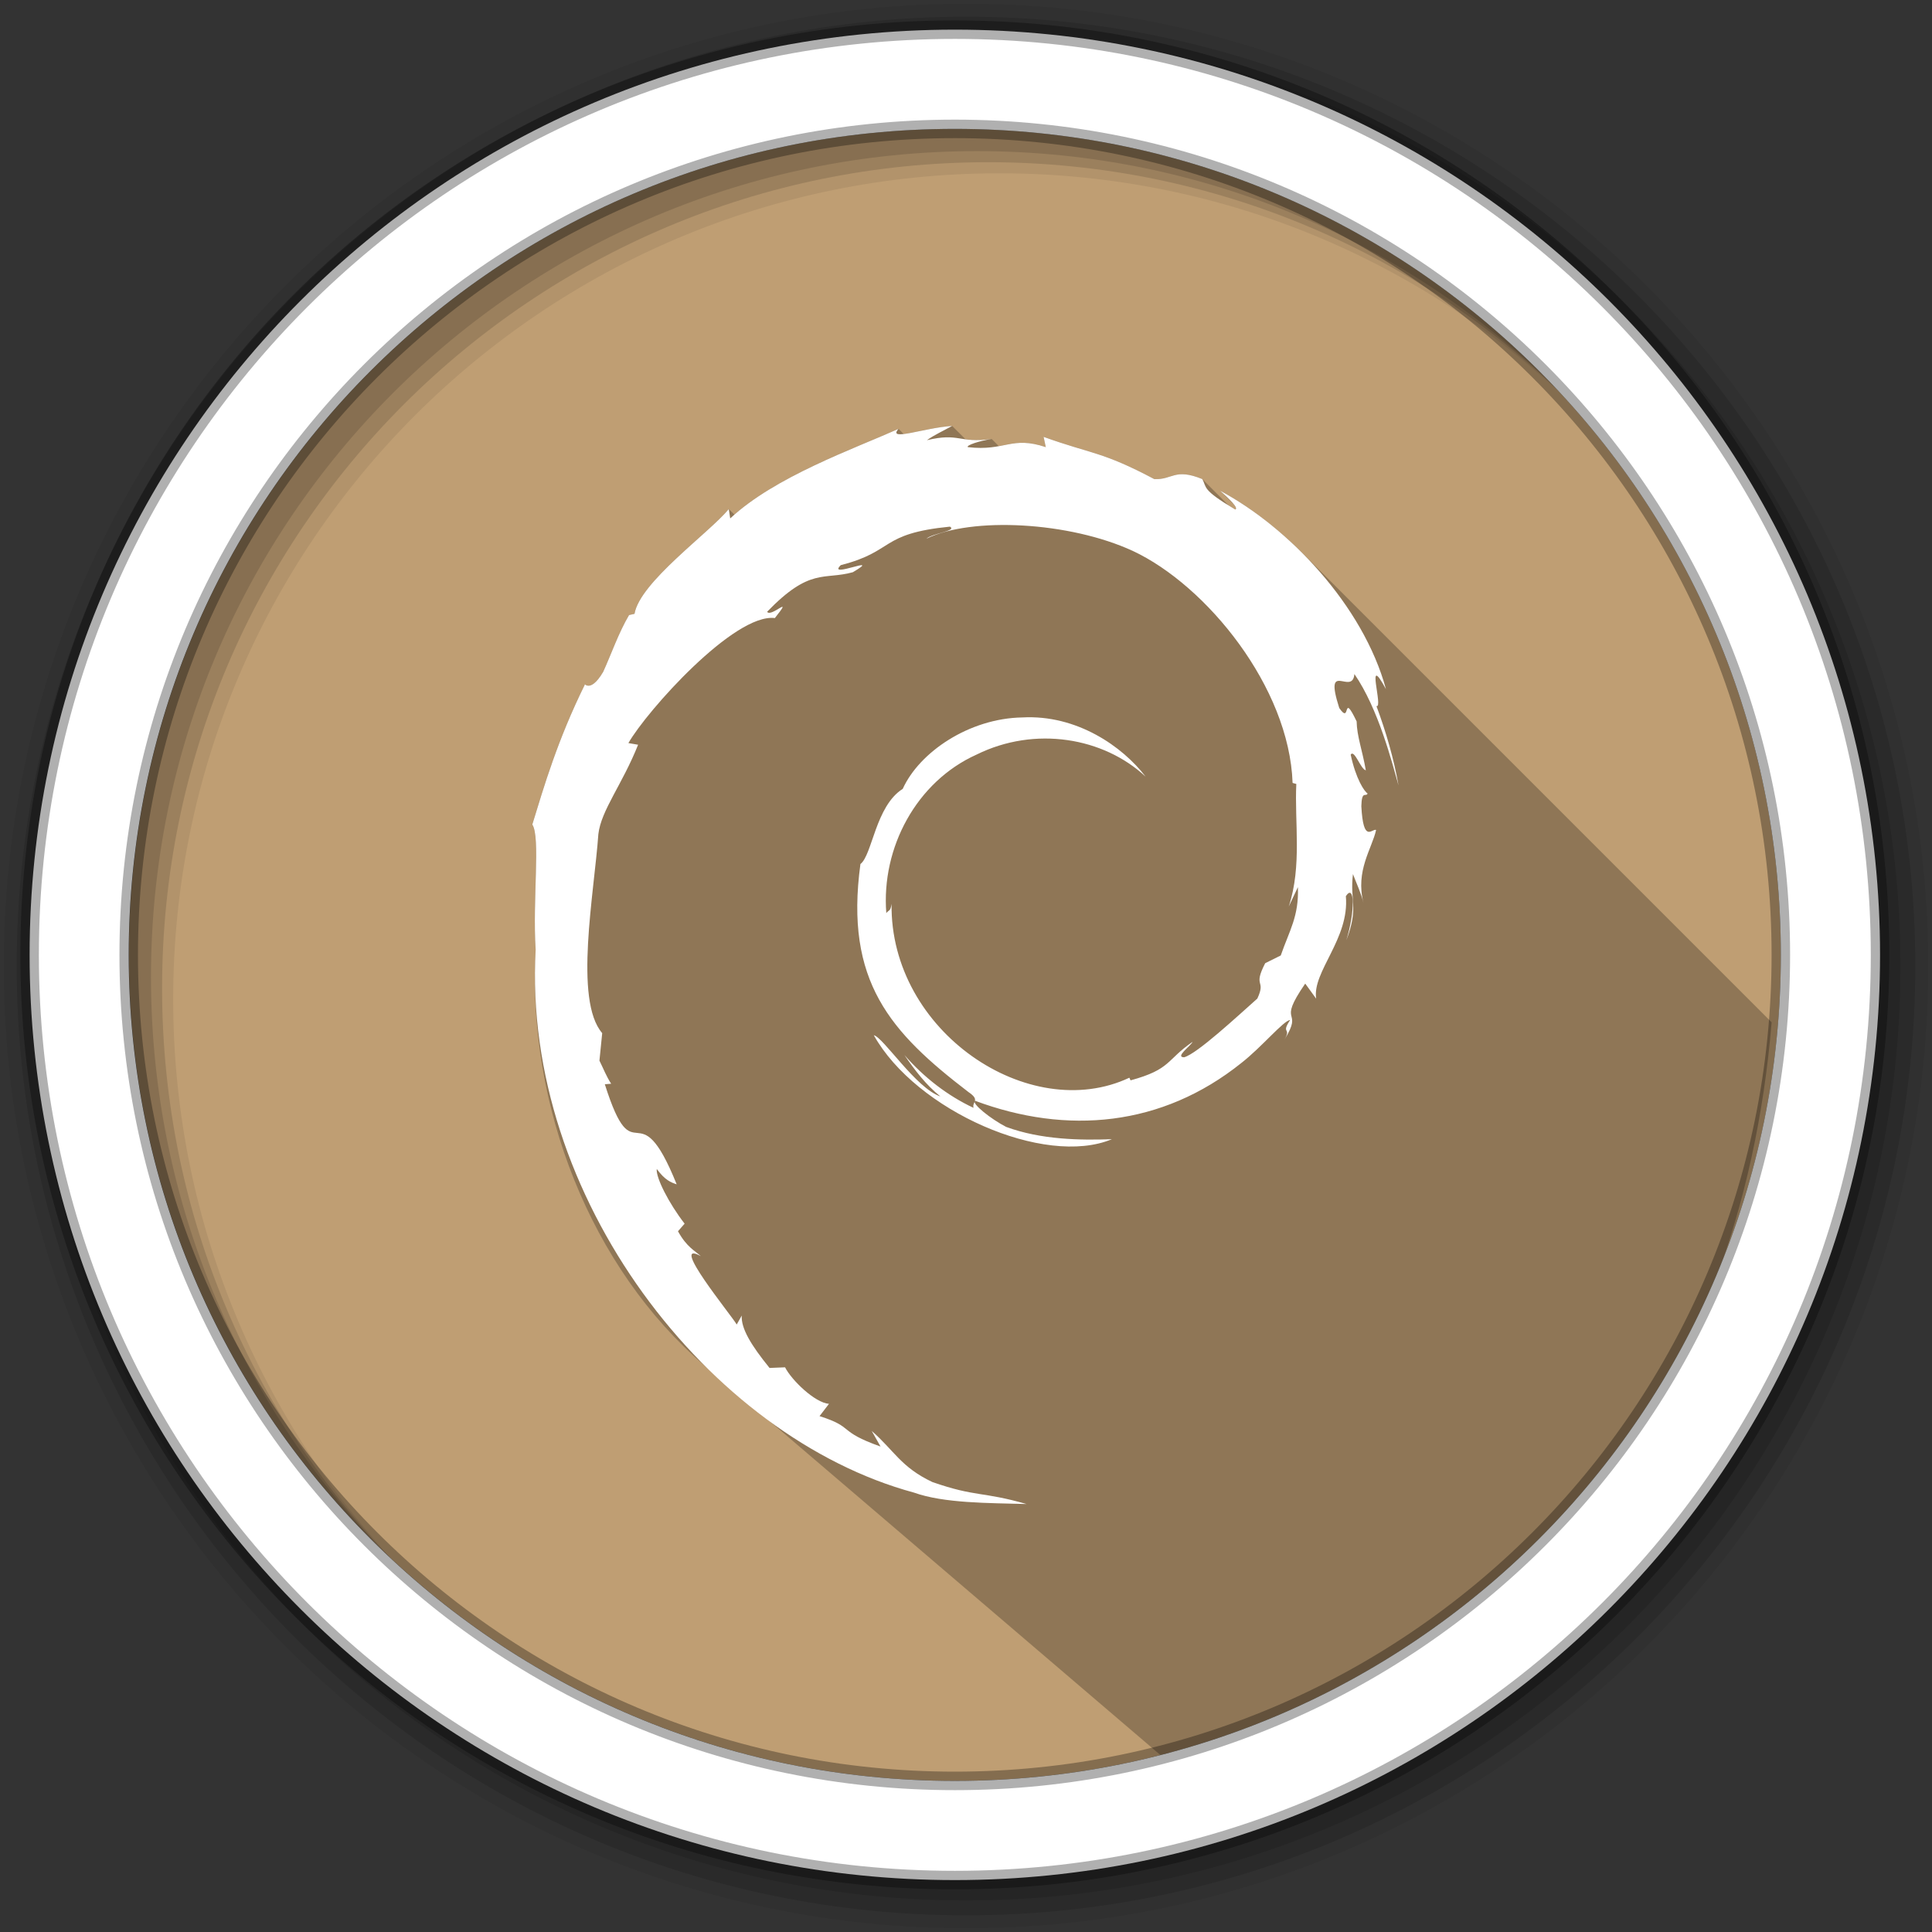 <?xml version="1.0" encoding="UTF-8" standalone="no"?>
<svg xmlns:dc="http://purl.org/dc/elements/1.1/" xmlns:cc="http://creativecommons.org/ns#" xmlns:rdf="http://www.w3.org/1999/02/22-rdf-syntax-ns#" xmlns:svg="http://www.w3.org/2000/svg" xmlns="http://www.w3.org/2000/svg" xmlns:sodipodi="http://sodipodi.sourceforge.net/DTD/sodipodi-0.dtd" xmlns:inkscape="http://www.inkscape.org/namespaces/inkscape" height="512" viewBox="0 0 512 512" width="512" version="1.1" id="svg2" inkscape:version="0.91 r" sodipodi:docname="gdeb.svg">
<rect x="0" y="0" width="512" height="512" fill="#333333" stroke="none"/>
<defs id="defs17" />
<sodipodi:namedview pagecolor="#ffffff" bordercolor="#666666" borderopacity="1" objecttolerance="10" gridtolerance="10" guidetolerance="10" inkscape:pageopacity="0" inkscape:pageshadow="2" inkscape:window-width="1680" inkscape:window-height="1022" id="namedview15" showgrid="false" inkscape:zoom="1.3037281" inkscape:cx="373.94114" inkscape:cy="244.919" inkscape:window-x="1680" inkscape:window-y="0" inkscape:window-maximized="1" inkscape:current-layer="svg2" />
<path style="fill:#BF9E73;fill-rule:evenodd;fill-opacity:1" inkscape:connector-curvature="0" d="m 471.95,253.05 c 0,120.9 -98.01,218.9 -218.9,218.9 -120.9,0 -218.9,-98.01 -218.9,-218.9 0,-120.9 98.01,-218.9 218.9,-218.9 120.9,0 218.9,98.01 218.9,218.9" id="path6" />
<path style="fill-opacity:0.067;fill-rule:evenodd" inkscape:connector-curvature="0" d="M 256,1 C 115.17,1 1,115.17 1,256 1,396.83 115.17,511 256,511 396.83,511 511,396.83 511,256 511,115.17 396.83,1 256,1 m 8.827,44.931 c 120.9,0 218.9,98 218.9,218.9 0,120.9 -98,218.9 -218.9,218.9 -120.9,0 -218.93,-98 -218.93,-218.9 0,-120.9 98.03,-218.9 218.93,-218.9" id="path8" />
<g style="fill-opacity:0.129;fill-rule:evenodd" id="g10">
<path inkscape:connector-curvature="0" d="m 256,4.433 c -138.94,0 -251.57,112.63 -251.57,251.57 0,138.94 112.63,251.57 251.57,251.57 138.94,0 251.57,-112.63 251.57,-251.57 C 507.57,117.063 394.94,4.433 256,4.433 m 5.885,38.556 c 120.9,0 218.9,98 218.9,218.9 0,120.9 -98,218.9 -218.9,218.9 -120.9,0 -218.93,-98 -218.93,-218.9 0,-120.9 98.03,-218.9 218.93,-218.9" id="path12" />
<path inkscape:connector-curvature="0" d="m 256,8.356 c -136.77,0 -247.64,110.87 -247.64,247.64 0,136.77 110.87,247.64 247.64,247.64 136.77,0 247.64,-110.87 247.64,-247.64 C 503.64,119.226 392.77,8.356 256,8.356 m 2.942,31.691 c 120.9,0 218.9,98 218.9,218.9 0,120.9 -98,218.9 -218.9,218.9 -120.9,0 -218.93,-98 -218.93,-218.9 0,-120.9 98.03,-218.9 218.93,-218.9" id="path14" />
</g>
<path inkscape:connector-curvature="0" style="opacity:0.25" id="path83038" d="m 252.318,112.873 c -4.45,0.27 -9.96,1.8 -12.84,2.14 l -1.36,-1.37 c -11.46,5.12 -31.55,12.24 -43.5,22.73 l -1.48,-1.47 c -5.4,6.48 -23.54,19.35 -24.99,27.76 l -1.44,0.33 c -2.81,4.76 -4.63,10.14 -6.86,15.04 -3.01,5.13 -4.71,3.47 -4.93,3.24 -0.04,-0.04 -0.03,-0.03 0.02,0.07 0.02,0.03 0.03,0.05 0.05,0.08 -7.23,14.66 -10.83,26.97 -13.93,37.07 2.21,3.3 0.03,19.88 0.89,33.16 -2.29,41.49 14.633,84.478 44.77,110.23 L 307.959,465.482 c 95.37,-18.2 153.439,-95.969 161.539,-194.559 l -124.56,-124.56 c -6.8,-6.79 -14.33,-12.44 -21.61,-16.33 l 3.7,3.69 c 0.49,0.65 0.71,1.14 0.33,1.3 -0.67,-0.4 -1.2,-0.73 -1.75,-1.07 l -7,-7.01 c -7.36,-2.99 -7.85,0.25 -12.72,0.01 -13.88,-7.36 -16.55,-6.58 -29.33,-11.19 l 0.58,2.72 c -5.88,-1.96 -8.62,-0.94 -12.44,-0.25 l -1.9,-1.9 c -3.26,0.43 -5.26,0.3 -6.93,0.08 z" sodipodi:nodetypes="cccccccccccccsccccccccccccccc" />
<path inkscape:connector-curvature="0" style="fill:#ffffff" id="path66" d="m 343.958,235.123 c 0.287,7.71 -2.249,11.454 -4.544,18.085 l -4.126,2.052 c -3.373,6.554 0.34,4.161 -2.081,9.371 -5.271,4.681 -15.974,14.643 -19.4,15.556 -2.505,-0.028 1.694,-2.955 2.243,-4.088 -7.048,4.837 -5.657,7.262 -16.44,10.208 l -0.313,-0.703 c -26.579,12.509 -63.505,-12.275 -63.022,-46.087 -0.283,2.144 -0.803,1.609 -1.395,2.47 -1.371,-17.393 8.035,-34.864 23.902,-42.005 15.518,-7.678 33.709,-4.532 44.815,5.836 -6.101,-7.996 -18.256,-16.475 -32.65,-15.69 -14.107,0.229 -27.309,9.193 -31.712,18.927 -7.224,4.547 -8.066,17.537 -11.213,19.92 -4.241,31.144 7.968,44.597 28.622,60.424 3.242,2.189 0.914,2.525 1.345,4.19 -6.86,-3.21 -13.141,-8.061 -18.31,-13.999 2.744,4.011 5.704,7.91 9.525,10.974 -6.474,-2.186 -15.119,-15.678 -17.636,-16.221 11.153,19.967 45.241,35.025 63.098,27.553 -8.265,0.304 -18.759,0.169 -28.039,-3.261 -3.908,-2.007 -9.202,-6.159 -8.255,-6.934 24.366,9.097 49.535,6.886 70.608,-10.01 5.367,-4.18 11.225,-11.286 12.92,-11.379 -2.55,3.835 0.44,1.844 -1.523,5.23 5.336,-8.619 -2.326,-3.51 5.52,-14.882 l 2.897,3.989 c -1.085,-7.16 8.886,-15.846 7.872,-27.161 2.288,-3.459 2.55,3.727 0.126,11.685 3.366,-8.83 0.888,-10.249 1.752,-17.537 0.929,2.451 2.163,5.052 2.792,7.643 -2.195,-8.532 2.244,-14.369 3.347,-19.33 -1.089,-0.478 -3.386,3.772 -3.915,-6.305 0.104,-4.378 1.224,-2.295 1.659,-3.373 -0.856,-0.497 -3.111,-3.852 -4.481,-10.287 0.987,-1.516 2.655,3.921 4.008,4.142 -0.871,-5.115 -2.368,-9.018 -2.432,-12.946 -3.957,-8.265 -1.4,1.103 -4.604,-3.548 -4.212,-13.128 3.491,-3.048 4.014,-9.008 6.375,9.238 10.01,23.565 11.685,29.501 -1.275,-7.234 -3.335,-14.245 -5.852,-21.026 1.944,0.817 -3.124,-14.879 2.525,-4.483 -6.028,-22.161 -25.775,-42.866 -43.954,-52.58 2.218,2.033 5.022,4.585 4.021,4.987 -9.043,-5.377 -7.454,-5.801 -8.75,-8.074 -7.355,-2.997 -7.847,0.244 -12.713,0.009 -13.88,-7.364 -16.554,-6.583 -29.331,-11.19 l 0.583,2.718 c -9.193,-3.064 -10.713,1.155 -20.645,0.009 -0.602,-0.47 3.185,-1.71 6.305,-2.16 -8.89,1.174 -8.475,-1.755 -17.177,0.318 2.141,-1.502 4.413,-2.502 6.698,-3.779 -7.246,0.442 -17.308,4.218 -14.207,0.776 -11.822,5.278 -32.822,12.684 -44.607,23.732 l -0.37,-2.476 c -5.399,6.481 -23.546,19.357 -24.991,27.758 l -1.445,0.332 c -2.805,4.758 -4.627,10.147 -6.855,15.039 -3.673,6.264 -5.387,2.413 -4.864,3.396 -7.227,14.653 -10.823,26.964 -13.922,37.068 2.209,3.303 0.028,19.882 0.887,33.162 -3.625,65.557 46.007,129.19 100.26,143.89 7.952,2.847 19.775,2.748 29.832,3.029 -11.864,-3.396 -13.396,-1.797 -24.96,-5.827 -8.338,-3.931 -10.163,-8.414 -16.073,-13.543 l 2.339,4.132 c -11.583,-4.101 -6.735,-5.074 -16.165,-8.058 l 2.498,-3.257 c -3.755,-0.287 -9.946,-6.325 -11.637,-9.678 l -4.11,0.169 c -4.934,-6.082 -7.566,-10.48 -7.371,-13.88 l -1.328,2.368 c -1.502,-2.581 -18.16,-22.842 -9.515,-18.123 -1.605,-1.462 -3.74,-2.384 -6.053,-6.593 l 1.758,-2.008 c -4.151,-5.352 -7.652,-12.208 -7.384,-14.492 2.218,2.993 3.756,3.554 5.281,4.068 -10.499,-26.052 -11.092,-1.433 -19.04,-26.522 l 1.679,-0.138 c -1.285,-1.949 -2.074,-4.052 -3.108,-6.123 l 0.732,-7.292 c -7.556,-8.73 -2.112,-37.163 -1.017,-52.747 0.746,-6.337 6.309,-13.086 10.53,-23.675 l -2.572,-0.442 c 4.92,-8.579 28.087,-34.459 38.818,-33.133 5.198,-6.528 -1.032,-0.009 -2.052,-1.666 11.416,-11.816 15.011,-8.347 22.719,-10.48 8.306,-4.93 -7.132,1.928 -3.194,-1.879 14.369,-3.666 10.179,-8.341 28.92,-10.201 1.978,1.125 -4.585,1.736 -6.232,3.194 11.966,-5.859 37.872,-4.521 54.708,3.248 19.519,9.129 41.464,36.103 42.332,61.481 l 0.987,0.268 c -0.498,10.089 1.545,21.755 -2.001,32.471 l 2.397,-5.076" />
<path style="fill:#ffffff;fill-rule:evenodd;stroke:#000000;stroke-width:4.904;stroke-opacity:0.31" inkscape:connector-curvature="0" d="m 253.04,7.859 c -135.42,0 -245.19,109.78 -245.19,245.19 0,135.42 109.78,245.19 245.19,245.19 135.42,0 245.19,-109.78 245.19,-245.19 0,-135.42 -109.78,-245.19 -245.19,-245.19 z m 0,26.297 c 120.9,0 218.9,98 218.9,218.9 0,120.9 -98,218.9 -218.9,218.9 -120.9,0 -218.93,-98 -218.93,-218.9 0,-120.9 98.03,-218.9 218.93,-218.9 z" id="path16" />
</svg>
